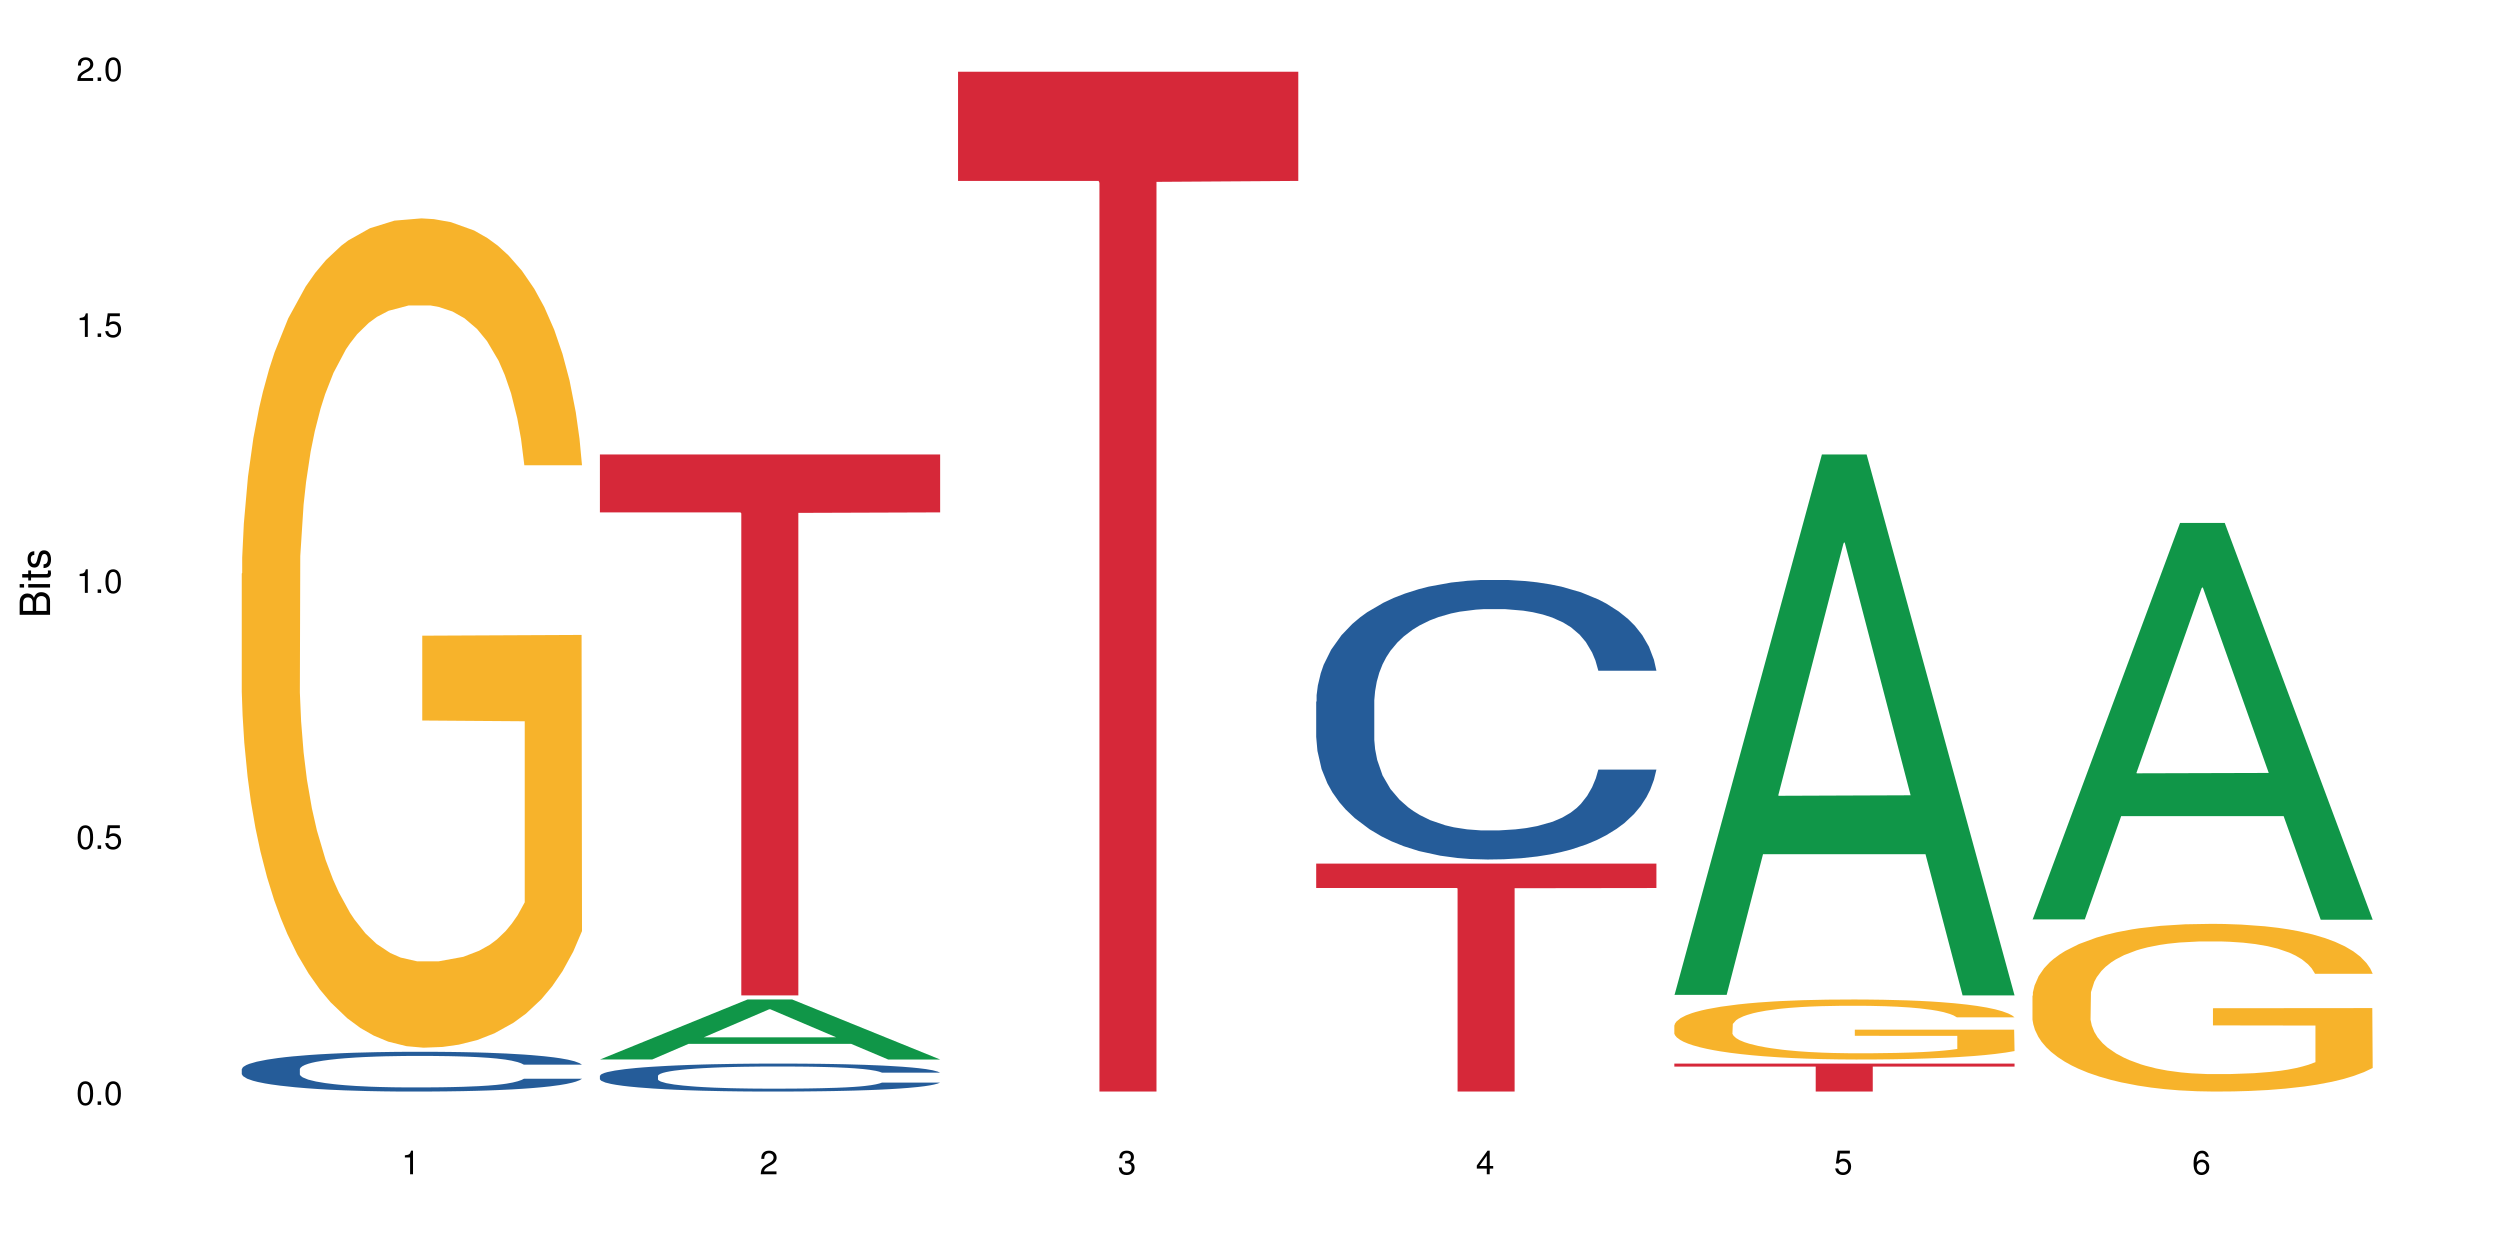<?xml version="1.0" encoding="UTF-8"?>
<svg xmlns="http://www.w3.org/2000/svg" xmlns:xlink="http://www.w3.org/1999/xlink" width="720pt" height="360pt" viewBox="0 0 720 360" version="1.1">
<defs>
<g>
<symbol overflow="visible" id="glyph0-0">
<path style="stroke:none;" d=""/>
</symbol>
<symbol overflow="visible" id="glyph0-1">
<path style="stroke:none;" d="M 2.641 -6.797 C 2 -6.797 1.422 -6.531 1.078 -6.047 C 0.641 -5.453 0.406 -4.547 0.406 -3.297 C 0.406 -1 1.188 0.219 2.641 0.219 C 4.078 0.219 4.859 -1 4.859 -3.234 C 4.859 -4.562 4.656 -5.438 4.203 -6.047 C 3.844 -6.531 3.281 -6.797 2.641 -6.797 Z M 2.641 -6.047 C 3.547 -6.047 4 -5.125 4 -3.312 C 4 -1.375 3.562 -0.484 2.625 -0.484 C 1.734 -0.484 1.281 -1.422 1.281 -3.281 C 1.281 -5.141 1.734 -6.047 2.641 -6.047 Z M 2.641 -6.047 "/>
</symbol>
<symbol overflow="visible" id="glyph0-2">
<path style="stroke:none;" d="M 1.828 -1 L 0.828 -1 L 0.828 0 L 1.828 0 Z M 1.828 -1 "/>
</symbol>
<symbol overflow="visible" id="glyph0-3">
<path style="stroke:none;" d="M 4.562 -6.797 L 1.062 -6.797 L 0.547 -3.094 L 1.328 -3.094 C 1.719 -3.562 2.047 -3.734 2.578 -3.734 C 3.484 -3.734 4.062 -3.109 4.062 -2.094 C 4.062 -1.125 3.484 -0.531 2.578 -0.531 C 1.828 -0.531 1.375 -0.906 1.188 -1.672 L 0.328 -1.672 C 0.453 -1.109 0.547 -0.844 0.75 -0.594 C 1.125 -0.078 1.828 0.219 2.594 0.219 C 3.969 0.219 4.922 -0.781 4.922 -2.219 C 4.922 -3.562 4.031 -4.484 2.719 -4.484 C 2.25 -4.484 1.859 -4.359 1.469 -4.062 L 1.734 -5.969 L 4.562 -5.969 Z M 4.562 -6.797 "/>
</symbol>
<symbol overflow="visible" id="glyph0-4">
<path style="stroke:none;" d="M 2.484 -4.844 L 2.484 0 L 3.328 0 L 3.328 -6.797 L 2.766 -6.797 C 2.469 -5.75 2.281 -5.609 0.984 -5.453 L 0.984 -4.844 Z M 2.484 -4.844 "/>
</symbol>
<symbol overflow="visible" id="glyph0-5">
<path style="stroke:none;" d="M 4.859 -0.828 L 1.281 -0.828 C 1.359 -1.391 1.672 -1.75 2.5 -2.234 L 3.469 -2.75 C 4.406 -3.266 4.906 -3.969 4.906 -4.812 C 4.906 -5.375 4.672 -5.906 4.266 -6.266 C 3.859 -6.625 3.375 -6.797 2.719 -6.797 C 1.859 -6.797 1.219 -6.5 0.844 -5.922 C 0.609 -5.562 0.5 -5.125 0.484 -4.438 L 1.328 -4.438 C 1.359 -4.906 1.406 -5.188 1.531 -5.406 C 1.75 -5.812 2.188 -6.062 2.703 -6.062 C 3.469 -6.062 4.031 -5.516 4.031 -4.781 C 4.031 -4.25 3.719 -3.797 3.125 -3.438 L 2.234 -2.938 C 0.812 -2.141 0.406 -1.5 0.328 0 L 4.859 0 Z M 4.859 -0.828 "/>
</symbol>
<symbol overflow="visible" id="glyph0-6">
<path style="stroke:none;" d="M 2.125 -3.125 L 2.578 -3.125 C 3.516 -3.125 3.984 -2.703 3.984 -1.891 C 3.984 -1.031 3.469 -0.531 2.578 -0.531 C 1.656 -0.531 1.203 -0.984 1.156 -1.969 L 0.312 -1.969 C 0.344 -1.422 0.438 -1.078 0.609 -0.766 C 0.953 -0.109 1.625 0.219 2.547 0.219 C 3.953 0.219 4.859 -0.609 4.859 -1.906 C 4.859 -2.766 4.516 -3.25 3.703 -3.516 C 4.344 -3.766 4.656 -4.25 4.656 -4.938 C 4.656 -6.109 3.875 -6.797 2.578 -6.797 C 1.203 -6.797 0.484 -6.047 0.453 -4.609 L 1.297 -4.609 C 1.312 -5.016 1.344 -5.25 1.453 -5.453 C 1.641 -5.828 2.062 -6.062 2.594 -6.062 C 3.344 -6.062 3.797 -5.625 3.797 -4.906 C 3.797 -4.422 3.609 -4.141 3.25 -3.984 C 3.016 -3.891 2.719 -3.844 2.125 -3.844 Z M 2.125 -3.125 "/>
</symbol>
<symbol overflow="visible" id="glyph0-7">
<path style="stroke:none;" d="M 3.141 -1.625 L 3.141 0 L 3.984 0 L 3.984 -1.625 L 4.984 -1.625 L 4.984 -2.391 L 3.984 -2.391 L 3.984 -6.797 L 3.359 -6.797 L 0.266 -2.516 L 0.266 -1.625 Z M 3.141 -2.391 L 1 -2.391 L 3.141 -5.359 Z M 3.141 -2.391 "/>
</symbol>
<symbol overflow="visible" id="glyph0-8">
<path style="stroke:none;" d="M 4.781 -5.031 C 4.609 -6.141 3.891 -6.797 2.844 -6.797 C 2.094 -6.797 1.422 -6.438 1.031 -5.828 C 0.609 -5.172 0.406 -4.344 0.406 -3.094 C 0.406 -1.953 0.578 -1.234 0.984 -0.625 C 1.359 -0.078 1.953 0.219 2.703 0.219 C 3.984 0.219 4.922 -0.734 4.922 -2.078 C 4.922 -3.344 4.062 -4.234 2.844 -4.234 C 2.172 -4.234 1.641 -3.969 1.281 -3.469 C 1.281 -5.125 1.828 -6.047 2.797 -6.047 C 3.391 -6.047 3.797 -5.672 3.938 -5.031 Z M 2.734 -3.484 C 3.547 -3.484 4.062 -2.922 4.062 -2 C 4.062 -1.156 3.484 -0.531 2.703 -0.531 C 1.922 -0.531 1.328 -1.188 1.328 -2.047 C 1.328 -2.891 1.906 -3.484 2.734 -3.484 Z M 2.734 -3.484 "/>
</symbol>
<symbol overflow="visible" id="glyph1-0">
<path style="stroke:none;" d=""/>
</symbol>
<symbol overflow="visible" id="glyph1-1">
<path style="stroke:none;" d="M 0 -0.953 L 0 -4.891 C 0 -5.719 -0.234 -6.344 -0.734 -6.797 C -1.188 -7.234 -1.812 -7.469 -2.5 -7.469 C -3.547 -7.469 -4.188 -7 -4.625 -5.875 C -4.984 -6.672 -5.641 -7.094 -6.531 -7.094 C -7.156 -7.094 -7.734 -6.859 -8.141 -6.391 C -8.562 -5.938 -8.75 -5.344 -8.75 -4.5 L -8.75 -0.953 Z M -4.984 -2.062 L -7.766 -2.062 L -7.766 -4.219 C -7.766 -4.844 -7.688 -5.203 -7.453 -5.5 C -7.219 -5.812 -6.859 -5.969 -6.375 -5.969 C -5.906 -5.969 -5.531 -5.812 -5.297 -5.5 C -5.062 -5.203 -4.984 -4.844 -4.984 -4.219 Z M -0.984 -2.062 L -4 -2.062 L -4 -4.781 C -4 -5.328 -3.859 -5.688 -3.578 -5.953 C -3.297 -6.219 -2.922 -6.359 -2.484 -6.359 C -2.062 -6.359 -1.688 -6.219 -1.406 -5.953 C -1.109 -5.688 -0.984 -5.328 -0.984 -4.781 Z M -0.984 -2.062 "/>
</symbol>
<symbol overflow="visible" id="glyph1-2">
<path style="stroke:none;" d="M -6.281 -1.797 L -6.281 -0.797 L 0 -0.797 L 0 -1.797 Z M -8.75 -1.797 L -8.75 -0.797 L -7.484 -0.797 L -7.484 -1.797 Z M -8.75 -1.797 "/>
</symbol>
<symbol overflow="visible" id="glyph1-3">
<path style="stroke:none;" d="M -6.281 -3.047 L -6.281 -2.016 L -8.016 -2.016 L -8.016 -1.016 L -6.281 -1.016 L -6.281 -0.172 L -5.469 -0.172 L -5.469 -1.016 L -0.719 -1.016 C -0.078 -1.016 0.281 -1.453 0.281 -2.234 C 0.281 -2.469 0.25 -2.719 0.188 -3.047 L -0.641 -3.047 C -0.609 -2.922 -0.594 -2.766 -0.594 -2.562 C -0.594 -2.141 -0.719 -2.016 -1.156 -2.016 L -5.469 -2.016 L -5.469 -3.047 Z M -6.281 -3.047 "/>
</symbol>
<symbol overflow="visible" id="glyph1-4">
<path style="stroke:none;" d="M -4.531 -5.25 C -5.766 -5.25 -6.469 -4.422 -6.469 -2.969 C -6.469 -1.516 -5.719 -0.562 -4.547 -0.562 C -3.562 -0.562 -3.094 -1.062 -2.734 -2.562 L -2.516 -3.484 C -2.344 -4.188 -2.094 -4.469 -1.625 -4.469 C -1.047 -4.469 -0.641 -3.875 -0.641 -3 C -0.641 -2.453 -0.797 -2 -1.062 -1.75 C -1.25 -1.594 -1.422 -1.531 -1.875 -1.469 L -1.875 -0.406 C -0.422 -0.453 0.281 -1.266 0.281 -2.922 C 0.281 -4.5 -0.5 -5.516 -1.719 -5.516 C -2.656 -5.516 -3.172 -4.984 -3.469 -3.734 L -3.703 -2.766 C -3.891 -1.953 -4.156 -1.609 -4.594 -1.609 C -5.172 -1.609 -5.547 -2.125 -5.547 -2.938 C -5.547 -3.75 -5.203 -4.172 -4.531 -4.203 Z M -4.531 -5.25 "/>
</symbol>
</g>
</defs>
<g id="surface11216">
<rect x="0" y="0" width="720" height="360" style="fill:rgb(100%,100%,100%);fill-opacity:1;stroke:none;"/>
<path style=" stroke:none;fill-rule:nonzero;fill:rgb(14.51%,36.078%,60%);fill-opacity:1;" d="M 69.629 307.902 L 69.75 307.891 L 69.75 307.641 L 70.105 307.242 L 70.945 306.738 L 71.781 306.395 L 73.93 305.773 L 76.918 305.18 L 80.027 304.719 L 82.297 304.445 L 84.328 304.238 L 88.988 303.848 L 91.977 303.648 L 95.203 303.473 L 99.145 303.293 L 102.012 303.188 L 108.465 303.023 L 113.246 302.949 L 116.949 302.918 L 124.957 302.918 L 129.734 302.961 L 133.203 303.012 L 137.023 303.094 L 140.25 303.188 L 145.867 303.418 L 150.887 303.711 L 153.156 303.879 L 156.742 304.203 L 159.492 304.52 L 161.402 304.793 L 163.555 305.18 L 165.465 305.648 L 166.898 306.184 L 167.617 306.633 L 150.887 306.633 L 150.051 306.215 L 149.094 305.891 L 147.301 305.461 L 145.508 305.156 L 143 304.855 L 140.73 304.656 L 137.621 304.457 L 134.875 304.332 L 132.008 304.238 L 129.258 304.172 L 124 304.109 L 117.906 304.109 L 115.637 304.133 L 110.977 304.215 L 108.465 304.289 L 104.879 304.434 L 102.371 304.57 L 99.383 304.781 L 97.352 304.957 L 94.844 305.23 L 93.051 305.473 L 91.02 305.816 L 89.824 306.078 L 88.75 306.371 L 87.793 306.719 L 87.074 307.086 L 86.598 307.473 L 86.359 307.848 L 86.359 309.473 L 86.598 309.848 L 87.195 310.289 L 88.75 310.926 L 91.02 311.48 L 93.648 311.922 L 96.156 312.234 L 97.59 312.383 L 99.504 312.551 L 102.492 312.758 L 106.793 312.969 L 109.301 313.051 L 113.125 313.137 L 117.07 313.176 L 122.328 313.176 L 126.988 313.137 L 130.094 313.082 L 133.32 313 L 137.742 312.82 L 140.492 312.652 L 142.879 312.453 L 144.672 312.254 L 145.867 312.09 L 147.66 311.766 L 149.094 311.406 L 150.168 311.043 L 150.887 310.684 L 167.617 310.684 L 166.898 311.105 L 165.824 311.512 L 164.75 311.816 L 163.074 312.184 L 161.164 312.508 L 158.414 312.875 L 156.145 313.113 L 153.156 313.375 L 150.41 313.574 L 147.422 313.754 L 143 313.961 L 140.133 314.066 L 137.023 314.16 L 133.32 314.246 L 128.66 314.316 L 123.641 314.359 L 118.98 314.371 L 113.961 314.352 L 110.258 314.309 L 105.359 314.215 L 99.266 314.023 L 94.844 313.828 L 91.379 313.629 L 88.391 313.418 L 85.043 313.137 L 80.742 312.676 L 78.113 312.32 L 76.32 312.027 L 74.289 311.617 L 72.855 311.25 L 71.184 310.664 L 69.988 309.922 L 69.629 309.344 Z M 69.629 307.902 "/>
<path style=" stroke:none;fill-rule:nonzero;fill:rgb(96.863%,70.196%,16.863%);fill-opacity:1;" d="M 69.629 165.191 L 69.75 164.973 L 69.75 160.609 L 70.227 150.793 L 71.422 137.27 L 72.977 126.148 L 74.648 117.422 L 75.723 112.84 L 77.516 106.297 L 79.07 101.5 L 83.012 91.684 L 88.031 82.523 L 90.781 78.594 L 93.887 74.887 L 98.309 70.742 L 100.34 69.215 L 106.555 65.727 L 113.605 63.543 L 121.371 62.891 L 124.957 63.109 L 129.855 63.98 L 136.547 66.379 L 140.371 68.562 L 143.359 70.742 L 146.465 73.578 L 150.289 77.941 L 153.875 83.176 L 156.742 88.41 L 159.609 94.953 L 162 101.934 L 164.031 109.57 L 165.824 118.73 L 166.898 126.363 L 167.617 134 L 151.008 134 L 150.051 126.363 L 148.977 120.477 L 147.184 113.277 L 145.391 108.043 L 143.598 103.898 L 140.25 98.227 L 137.383 94.738 L 133.801 91.684 L 130.332 89.719 L 126.391 88.41 L 124 87.977 L 117.668 87.977 L 111.93 89.5 L 108.586 91.246 L 106.195 92.992 L 102.848 96.262 L 100.816 98.883 L 99.621 100.625 L 96.039 107.387 L 93.648 113.496 L 92.332 117.641 L 90.66 124.184 L 89.465 130.074 L 88.152 138.797 L 87.434 145.34 L 86.477 160.176 L 86.359 199.438 L 86.719 207.727 L 87.434 216.668 L 88.391 224.52 L 89.824 232.809 L 91.258 239.137 L 93.77 247.641 L 95.918 253.312 L 97.59 257.023 L 100.816 262.91 L 102.133 264.875 L 105.238 268.801 L 108.465 271.855 L 112.41 274.473 L 115.395 275.781 L 120.176 276.871 L 126.27 276.871 L 133.441 275.562 L 137.98 273.816 L 141.09 272.074 L 143.121 270.547 L 145.629 268.145 L 147.422 265.965 L 149.094 263.566 L 151.125 259.859 L 151.125 207.727 L 121.609 207.508 L 121.609 183.078 L 167.496 182.859 L 167.617 268.145 L 165.105 274.035 L 162 279.707 L 159.012 284.07 L 155.906 287.777 L 151.484 291.922 L 147.898 294.539 L 142.402 297.594 L 137.383 299.555 L 132.125 300.863 L 127.465 301.52 L 121.969 301.738 L 117.07 301.301 L 111.812 299.992 L 107.629 298.246 L 103.805 296.066 L 99.98 293.23 L 95.203 288.648 L 92.094 284.941 L 88.867 280.363 L 85.641 274.91 L 82.773 269.02 L 80.863 264.438 L 78.949 259.203 L 76.918 252.66 L 75.008 245.242 L 73.574 238.48 L 72.258 230.848 L 71.301 223.648 L 70.348 213.832 L 69.867 205.98 L 69.629 199.219 Z M 69.629 165.191 "/>
<path style=" stroke:none;fill-rule:nonzero;fill:rgb(6.275%,58.824%,28.235%);fill-opacity:1;" d="M 172.773 305.121 L 172.879 305.105 L 215.277 287.852 L 228.152 287.852 L 270.762 305.137 L 255.789 305.137 L 245.113 300.625 L 198.316 300.625 L 187.848 305.121 L 172.773 305.121 L 202.82 298.758 L 240.82 298.742 L 221.871 290.676 L 221.664 290.66 L 221.453 290.707 L 202.715 298.742 L 202.82 298.758 Z M 172.773 305.121 "/>
<path style=" stroke:none;fill-rule:nonzero;fill:rgb(14.51%,36.078%,60%);fill-opacity:1;" d="M 172.773 309.82 L 172.895 309.812 L 172.895 309.637 L 173.25 309.359 L 174.09 309.004 L 174.926 308.762 L 177.074 308.328 L 180.062 307.906 L 183.168 307.582 L 185.441 307.391 L 187.473 307.246 L 192.133 306.973 L 195.121 306.832 L 198.344 306.707 L 202.289 306.582 L 205.156 306.508 L 211.609 306.391 L 216.391 306.34 L 220.094 306.316 L 228.102 306.316 L 232.879 306.348 L 236.344 306.383 L 240.168 306.441 L 243.395 306.508 L 249.012 306.672 L 254.031 306.875 L 256.301 306.996 L 259.887 307.223 L 262.633 307.445 L 264.547 307.637 L 266.699 307.906 L 268.609 308.238 L 270.043 308.613 L 270.762 308.93 L 254.031 308.93 L 253.195 308.637 L 252.238 308.406 L 250.445 308.105 L 248.652 307.891 L 246.145 307.68 L 243.875 307.539 L 240.766 307.398 L 238.02 307.312 L 235.152 307.246 L 232.402 307.199 L 227.145 307.156 L 221.051 307.156 L 218.781 307.172 L 214.121 307.23 L 211.609 307.281 L 208.023 307.383 L 205.516 307.48 L 202.527 307.629 L 200.496 307.754 L 197.988 307.945 L 196.195 308.113 L 194.164 308.355 L 192.969 308.539 L 191.895 308.746 L 190.938 308.988 L 190.219 309.246 L 189.742 309.52 L 189.504 309.785 L 189.504 310.926 L 189.742 311.191 L 190.34 311.5 L 191.895 311.949 L 194.164 312.34 L 196.793 312.648 L 199.301 312.867 L 200.734 312.973 L 202.648 313.09 L 205.637 313.238 L 209.938 313.383 L 212.445 313.441 L 216.27 313.504 L 220.215 313.531 L 225.473 313.531 L 230.133 313.504 L 233.238 313.465 L 236.465 313.406 L 240.887 313.281 L 243.637 313.164 L 246.023 313.023 L 247.816 312.883 L 249.012 312.766 L 250.805 312.539 L 252.238 312.289 L 253.312 312.031 L 254.031 311.781 L 270.762 311.781 L 270.043 312.074 L 268.969 312.359 L 267.891 312.574 L 266.219 312.832 L 264.309 313.059 L 261.559 313.316 L 259.289 313.488 L 256.301 313.672 L 253.555 313.812 L 250.566 313.938 L 246.145 314.082 L 243.277 314.156 L 240.168 314.223 L 236.465 314.281 L 231.805 314.332 L 226.785 314.363 L 222.125 314.371 L 217.105 314.355 L 213.402 314.328 L 208.504 314.262 L 202.41 314.129 L 197.988 313.988 L 194.523 313.848 L 191.535 313.699 L 188.188 313.504 L 183.887 313.18 L 181.258 312.93 L 179.465 312.723 L 177.434 312.434 L 176 312.176 L 174.328 311.766 L 173.133 311.242 L 172.773 310.836 Z M 172.773 309.82 "/>
<path style=" stroke:none;fill-rule:nonzero;fill:rgb(83.922%,15.686%,22.353%);fill-opacity:1;" d="M 172.773 130.891 L 270.762 130.891 L 270.762 147.566 L 229.922 147.711 L 229.922 286.672 L 213.492 286.672 L 213.492 147.855 L 213.254 147.566 L 172.773 147.566 Z M 172.773 130.891 "/>
<path style=" stroke:none;fill-rule:nonzero;fill:rgb(83.922%,15.686%,22.353%);fill-opacity:1;" d="M 275.918 20.664 L 373.906 20.664 L 373.906 52.102 L 333.066 52.379 L 333.066 314.371 L 316.637 314.371 L 316.637 52.652 L 316.398 52.102 L 275.918 52.102 Z M 275.918 20.664 "/>
<path style=" stroke:none;fill-rule:nonzero;fill:rgb(14.51%,36.078%,60%);fill-opacity:1;" d="M 379.062 202.066 L 379.18 201.992 L 379.18 200.227 L 379.539 197.43 L 380.375 193.898 L 381.211 191.473 L 383.363 187.129 L 386.352 182.934 L 389.457 179.699 L 391.727 177.785 L 393.762 176.312 L 398.422 173.59 L 401.406 172.191 L 404.633 170.941 L 408.578 169.691 L 411.445 168.953 L 417.898 167.777 L 422.68 167.262 L 426.383 167.043 L 434.387 167.043 L 439.168 167.336 L 442.633 167.703 L 446.457 168.293 L 449.684 168.953 L 455.301 170.574 L 460.32 172.633 L 462.59 173.812 L 466.176 176.094 L 468.922 178.301 L 470.836 180.211 L 472.984 182.934 L 474.898 186.246 L 476.332 190 L 477.047 193.164 L 460.32 193.164 L 459.484 190.219 L 458.527 187.938 L 456.734 184.922 L 454.941 182.789 L 452.434 180.652 L 450.16 179.258 L 447.055 177.859 L 444.309 176.977 L 441.438 176.312 L 438.691 175.871 L 433.434 175.43 L 427.34 175.43 L 425.066 175.578 L 420.406 176.164 L 417.898 176.68 L 414.312 177.711 L 411.805 178.668 L 408.816 180.141 L 406.785 181.391 L 404.277 183.305 L 402.484 184.996 L 400.453 187.426 L 399.258 189.262 L 398.18 191.324 L 397.227 193.754 L 396.508 196.328 L 396.031 199.051 L 395.793 201.699 L 395.793 213.105 L 396.031 215.754 L 396.629 218.844 L 398.18 223.332 L 400.453 227.234 L 403.082 230.324 L 405.59 232.531 L 407.023 233.562 L 408.938 234.738 L 411.922 236.211 L 416.227 237.68 L 418.734 238.27 L 422.559 238.859 L 426.5 239.152 L 431.758 239.152 L 436.422 238.859 L 439.527 238.492 L 442.754 237.902 L 447.176 236.652 L 449.922 235.473 L 452.312 234.074 L 454.105 232.68 L 455.301 231.5 L 457.094 229.219 L 458.527 226.719 L 459.602 224.141 L 460.32 221.641 L 477.047 221.641 L 476.332 224.582 L 475.258 227.453 L 474.18 229.586 L 472.508 232.164 L 470.598 234.445 L 467.848 237.02 L 465.578 238.711 L 462.59 240.551 L 459.84 241.949 L 456.855 243.199 L 452.434 244.672 L 449.566 245.406 L 446.457 246.07 L 442.754 246.66 L 438.094 247.172 L 433.074 247.469 L 428.414 247.543 L 423.395 247.395 L 419.691 247.102 L 414.793 246.438 L 408.695 245.113 L 404.277 243.715 L 400.809 242.316 L 397.824 240.844 L 394.477 238.859 L 390.176 235.621 L 387.547 233.121 L 385.754 231.059 L 383.723 228.188 L 382.289 225.613 L 380.617 221.492 L 379.422 216.27 L 379.062 212.223 Z M 379.062 202.066 "/>
<path style=" stroke:none;fill-rule:nonzero;fill:rgb(83.922%,15.686%,22.353%);fill-opacity:1;" d="M 379.062 248.723 L 477.047 248.723 L 477.047 255.75 L 436.211 255.809 L 436.211 314.371 L 419.781 314.371 L 419.781 255.871 L 419.543 255.75 L 379.062 255.75 Z M 379.062 248.723 "/>
<path style=" stroke:none;fill-rule:nonzero;fill:rgb(6.275%,58.824%,28.235%);fill-opacity:1;" d="M 482.207 286.523 L 482.312 286.379 L 524.707 130.891 L 537.586 130.891 L 580.191 286.672 L 565.223 286.672 L 554.543 246.008 L 507.75 246.008 L 497.281 286.523 L 482.207 286.523 L 512.25 229.188 L 550.254 229.039 L 531.305 156.34 L 531.094 156.195 L 530.887 156.633 L 512.145 229.039 L 512.25 229.188 Z M 482.207 286.523 "/>
<path style=" stroke:none;fill-rule:nonzero;fill:rgb(96.863%,70.196%,16.863%);fill-opacity:1;" d="M 482.207 295.254 L 482.324 295.238 L 482.324 294.922 L 482.805 294.215 L 484 293.234 L 485.551 292.43 L 487.227 291.797 L 488.301 291.465 L 490.094 290.992 L 491.645 290.645 L 495.59 289.934 L 500.609 289.273 L 503.355 288.988 L 506.465 288.719 L 510.887 288.418 L 512.918 288.309 L 519.129 288.055 L 526.18 287.898 L 533.949 287.852 L 537.531 287.867 L 542.434 287.93 L 549.125 288.105 L 552.949 288.262 L 555.934 288.418 L 559.043 288.625 L 562.867 288.941 L 566.449 289.32 L 569.32 289.699 L 572.188 290.172 L 574.578 290.676 L 576.609 291.23 L 578.402 291.891 L 579.477 292.445 L 580.191 292.996 L 563.582 292.996 L 562.625 292.445 L 561.551 292.02 L 559.758 291.496 L 557.965 291.117 L 556.176 290.82 L 552.828 290.41 L 549.961 290.156 L 546.375 289.934 L 542.91 289.793 L 538.965 289.699 L 536.578 289.668 L 530.242 289.668 L 524.508 289.777 L 521.16 289.902 L 518.773 290.031 L 515.426 290.266 L 513.395 290.457 L 512.199 290.582 L 508.613 291.07 L 506.227 291.512 L 504.91 291.812 L 503.238 292.289 L 502.043 292.715 L 500.727 293.344 L 500.012 293.82 L 499.055 294.891 L 498.934 297.734 L 499.293 298.332 L 500.012 298.98 L 500.969 299.551 L 502.402 300.148 L 503.836 300.605 L 506.344 301.223 L 508.496 301.633 L 510.168 301.902 L 513.395 302.328 L 514.707 302.469 L 517.816 302.754 L 521.043 302.977 L 524.984 303.164 L 527.973 303.258 L 532.754 303.34 L 538.848 303.34 L 546.016 303.242 L 550.559 303.117 L 553.664 302.992 L 555.695 302.879 L 558.207 302.707 L 559.996 302.547 L 561.672 302.375 L 563.703 302.105 L 563.703 298.332 L 534.188 298.316 L 534.188 296.551 L 580.074 296.535 L 580.191 302.707 L 577.684 303.133 L 574.578 303.543 L 571.59 303.859 L 568.48 304.129 L 564.062 304.426 L 560.477 304.617 L 554.98 304.836 L 549.961 304.98 L 544.703 305.074 L 540.043 305.121 L 534.547 305.137 L 529.645 305.105 L 524.387 305.012 L 520.207 304.887 L 516.383 304.727 L 512.559 304.523 L 507.777 304.191 L 504.672 303.922 L 501.445 303.59 L 498.219 303.195 L 495.352 302.77 L 493.438 302.438 L 491.527 302.059 L 489.496 301.586 L 487.582 301.051 L 486.148 300.559 L 484.836 300.008 L 483.879 299.484 L 482.922 298.777 L 482.445 298.207 L 482.207 297.719 Z M 482.207 295.254 "/>
<path style=" stroke:none;fill-rule:nonzero;fill:rgb(83.922%,15.686%,22.353%);fill-opacity:1;" d="M 482.207 306.316 L 580.191 306.316 L 580.191 307.18 L 539.355 307.188 L 539.355 314.371 L 522.926 314.371 L 522.926 307.195 L 522.688 307.18 L 482.207 307.18 Z M 482.207 306.316 "/>
<path style=" stroke:none;fill-rule:nonzero;fill:rgb(6.275%,58.824%,28.235%);fill-opacity:1;" d="M 585.352 264.781 L 585.453 264.672 L 627.852 150.605 L 640.73 150.605 L 683.336 264.887 L 668.367 264.887 L 657.688 235.055 L 610.895 235.055 L 600.426 264.781 L 585.352 264.781 L 615.395 222.715 L 653.398 222.605 L 634.449 169.273 L 634.238 169.168 L 634.031 169.488 L 615.289 222.605 L 615.395 222.715 Z M 585.352 264.781 "/>
<path style=" stroke:none;fill-rule:nonzero;fill:rgb(96.863%,70.196%,16.863%);fill-opacity:1;" d="M 585.352 286.754 L 585.469 286.711 L 585.469 285.828 L 585.949 283.844 L 587.141 281.109 L 588.695 278.859 L 590.367 277.094 L 591.445 276.168 L 593.238 274.844 L 594.789 273.875 L 598.734 271.891 L 603.754 270.035 L 606.5 269.242 L 609.609 268.492 L 614.027 267.656 L 616.062 267.344 L 622.273 266.641 L 629.324 266.199 L 637.094 266.066 L 640.676 266.109 L 645.578 266.285 L 652.27 266.773 L 656.094 267.215 L 659.078 267.656 L 662.188 268.227 L 666.012 269.109 L 669.594 270.168 L 672.461 271.227 L 675.332 272.551 L 677.723 273.961 L 679.754 275.508 L 681.543 277.359 L 682.621 278.902 L 683.336 280.449 L 666.727 280.449 L 665.77 278.902 L 664.695 277.711 L 662.902 276.258 L 661.109 275.199 L 659.316 274.359 L 655.973 273.211 L 653.105 272.508 L 649.52 271.891 L 646.055 271.492 L 642.109 271.227 L 639.723 271.141 L 633.387 271.141 L 627.652 271.449 L 624.305 271.801 L 621.914 272.152 L 618.57 272.816 L 616.539 273.344 L 615.344 273.699 L 611.758 275.066 L 609.367 276.301 L 608.055 277.141 L 606.383 278.461 L 605.188 279.652 L 603.871 281.418 L 603.156 282.742 L 602.199 285.742 L 602.078 293.68 L 602.438 295.359 L 603.156 297.168 L 604.109 298.754 L 605.547 300.43 L 606.98 301.711 L 609.488 303.43 L 611.641 304.578 L 613.312 305.328 L 616.539 306.52 L 617.852 306.914 L 620.961 307.711 L 624.188 308.328 L 628.129 308.855 L 631.117 309.121 L 635.898 309.34 L 641.992 309.34 L 649.16 309.078 L 653.703 308.723 L 656.809 308.371 L 658.84 308.062 L 661.352 307.578 L 663.141 307.137 L 664.816 306.652 L 666.848 305.902 L 666.848 295.359 L 637.332 295.312 L 637.332 290.371 L 683.219 290.328 L 683.336 307.578 L 680.828 308.77 L 677.723 309.914 L 674.734 310.797 L 671.625 311.547 L 667.203 312.387 L 663.621 312.914 L 658.125 313.531 L 653.105 313.93 L 647.848 314.195 L 643.188 314.328 L 637.691 314.371 L 632.789 314.281 L 627.531 314.02 L 623.352 313.664 L 619.527 313.223 L 615.703 312.648 L 610.922 311.723 L 607.816 310.973 L 604.59 310.047 L 601.363 308.945 L 598.496 307.754 L 596.582 306.828 L 594.672 305.77 L 592.641 304.445 L 590.727 302.945 L 589.293 301.578 L 587.98 300.035 L 587.023 298.578 L 586.066 296.594 L 585.59 295.004 L 585.352 293.637 Z M 585.352 286.754 "/>
<g style="fill:rgb(0%,0%,0%);fill-opacity:1;">
  <use xlink:href="#glyph0-1" x="21.957" y="318.198"/>
  <use xlink:href="#glyph0-2" x="27.291" y="318.198"/>
  <use xlink:href="#glyph0-1" x="29.958" y="318.198"/>
</g>
<g style="fill:rgb(0%,0%,0%);fill-opacity:1;">
  <use xlink:href="#glyph0-1" x="21.957" y="244.476"/>
  <use xlink:href="#glyph0-2" x="27.291" y="244.476"/>
  <use xlink:href="#glyph0-3" x="29.958" y="244.476"/>
</g>
<g style="fill:rgb(0%,0%,0%);fill-opacity:1;">
  <use xlink:href="#glyph0-4" x="21.957" y="170.753"/>
  <use xlink:href="#glyph0-2" x="27.291" y="170.753"/>
  <use xlink:href="#glyph0-1" x="29.958" y="170.753"/>
</g>
<g style="fill:rgb(0%,0%,0%);fill-opacity:1;">
  <use xlink:href="#glyph0-4" x="21.957" y="97.034"/>
  <use xlink:href="#glyph0-2" x="27.291" y="97.034"/>
  <use xlink:href="#glyph0-3" x="29.958" y="97.034"/>
</g>
<g style="fill:rgb(0%,0%,0%);fill-opacity:1;">
  <use xlink:href="#glyph0-5" x="21.957" y="23.312"/>
  <use xlink:href="#glyph0-2" x="27.291" y="23.312"/>
  <use xlink:href="#glyph0-1" x="29.958" y="23.312"/>
</g>
<g style="fill:rgb(0%,0%,0%);fill-opacity:1;">
  <use xlink:href="#glyph0-4" x="115.621" y="338.19"/>
</g>
<g style="fill:rgb(0%,0%,0%);fill-opacity:1;">
  <use xlink:href="#glyph0-5" x="218.766" y="338.19"/>
</g>
<g style="fill:rgb(0%,0%,0%);fill-opacity:1;">
  <use xlink:href="#glyph0-6" x="321.91" y="338.19"/>
</g>
<g style="fill:rgb(0%,0%,0%);fill-opacity:1;">
  <use xlink:href="#glyph0-7" x="425.055" y="338.19"/>
</g>
<g style="fill:rgb(0%,0%,0%);fill-opacity:1;">
  <use xlink:href="#glyph0-3" x="528.199" y="338.19"/>
</g>
<g style="fill:rgb(0%,0%,0%);fill-opacity:1;">
  <use xlink:href="#glyph0-8" x="631.344" y="338.19"/>
</g>
<g style="fill:rgb(0%,0%,0%);fill-opacity:1;">
  <use xlink:href="#glyph1-1" x="14.412" y="178.016"/>
  <use xlink:href="#glyph1-2" x="14.412" y="170.012"/>
  <use xlink:href="#glyph1-3" x="14.412" y="167.348"/>
  <use xlink:href="#glyph1-4" x="14.412" y="164.012"/>
</g>
</g>
</svg>
